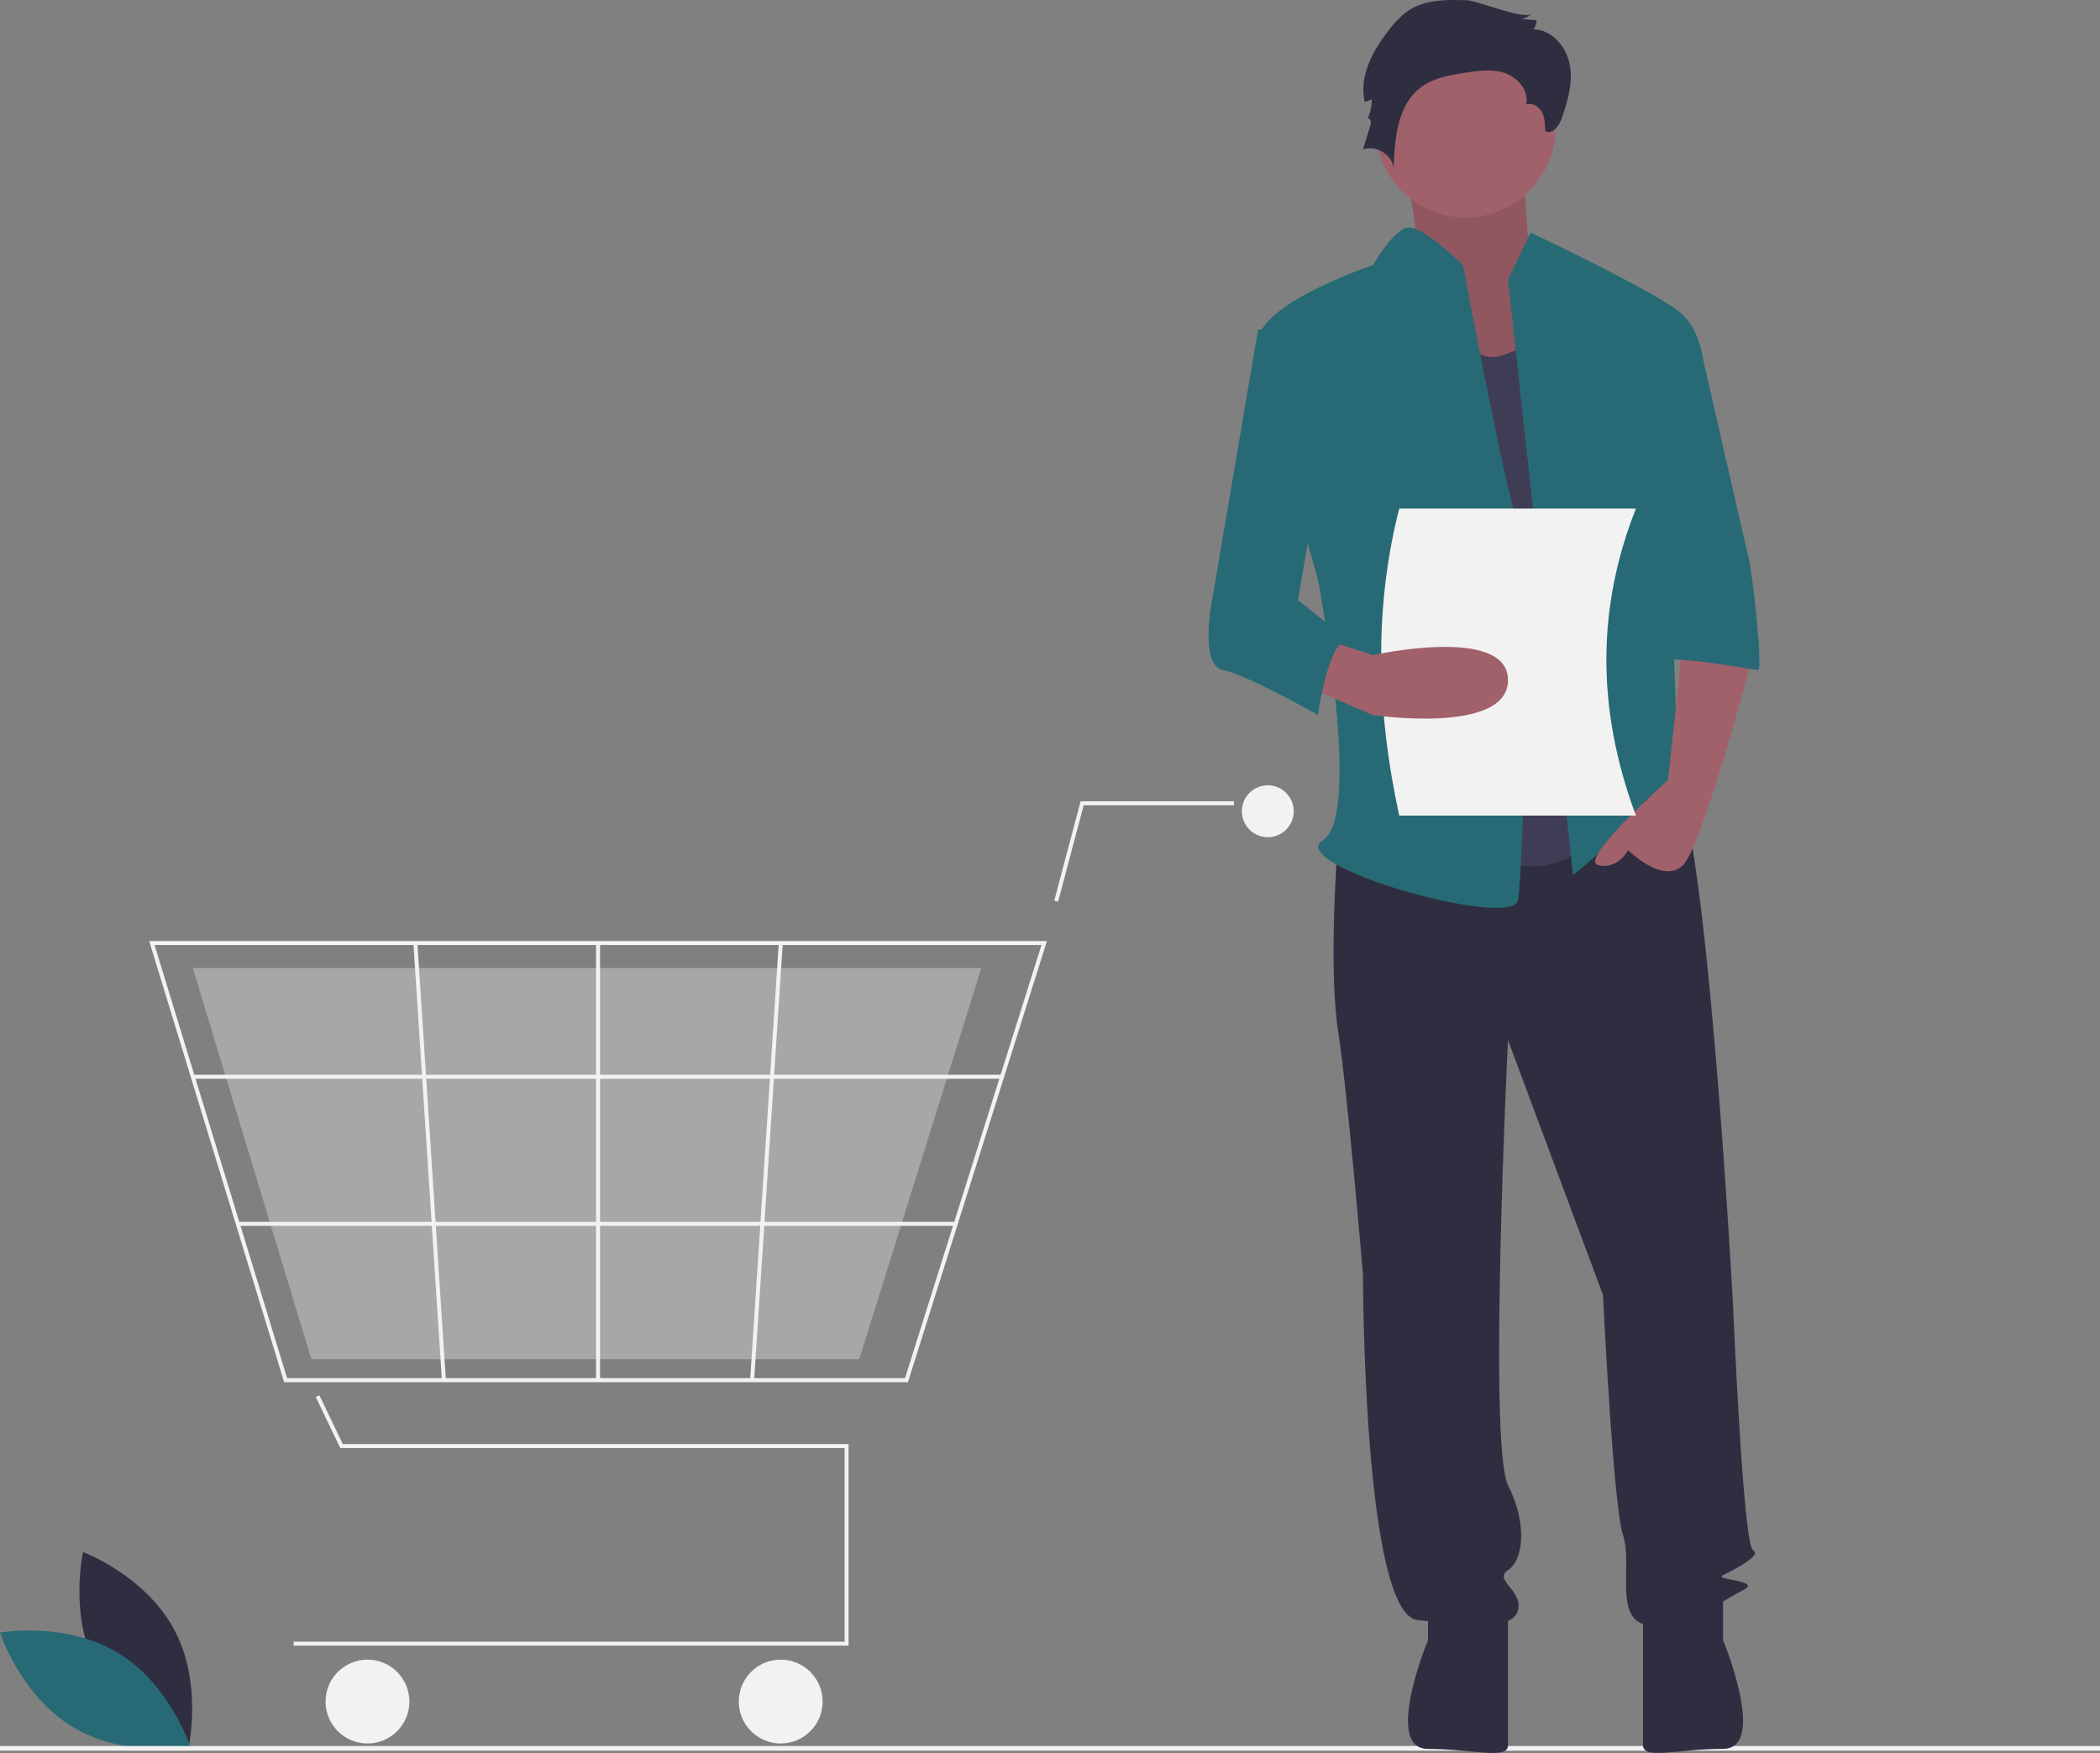 <?xml version="1.0" encoding="UTF-8" standalone="no"?>
<!DOCTYPE svg PUBLIC "-//W3C//DTD SVG 1.1//EN" "http://www.w3.org/Graphics/SVG/1.1/DTD/svg11.dtd">
<!-- Created with Vectornator (http://vectornator.io/) -->
<svg height="100%" stroke-miterlimit="10" style="fill-rule:nonzero;clip-rule:evenodd;stroke-linecap:round;stroke-linejoin:round;" version="1.1" viewBox="0 0 896 747.971" width="100%" xml:space="preserve" xmlns="http://www.w3.org/2000/svg" xmlns:vectornator="http://vectornator.io" xmlns:xlink="http://www.w3.org/1999/xlink">
<rect x="0" y="0" width="896" height="747.971" fill="#808080" stroke="none"/>
<defs/>
<clipPath id="ArtboardFrame">
<rect height="747.971" width="896" x="0" y="0"/>
</clipPath>
<g clip-path="url(#ArtboardFrame)" id="Untitled" vectornator:layerName="Untitled">
<path d="M41.634 712.738C54.062 735.787 80.44 745.681 80.44 745.681C80.44 745.681 86.667 718.206 74.239 695.157C61.81 672.108 35.433 662.213 35.433 662.213C35.433 662.213 29.206 689.689 41.634 712.738Z" fill="#2f2e41" fill-rule="nonzero" opacity="1" stroke="none"/>
<path d="M50.176 705.155C72.615 718.655 81.257 745.469 81.257 745.469C81.257 745.469 53.519 750.396 31.08 736.896C8.642 723.396 0 696.582 0 696.582C0 696.582 27.738 691.655 50.176 705.155Z" fill="#276a75" fill-rule="nonzero" opacity="1" stroke="none"/>
<path d="M583.248 113.908L585.248 113.908L585.248 113.908L585.248 132.408L585.248 132.408L583.248 132.408L583.248 132.408L583.248 113.908L583.248 113.908Z" fill="#f2f2f2" fill-rule="nonzero" opacity="1" stroke="none"/>
<path d="M708.248 158.908L710.248 158.908L710.248 158.908L710.248 177.408L710.248 177.408L708.248 177.408L708.248 177.408L708.248 158.908L708.248 158.908Z" fill="#f2f2f2" fill-rule="nonzero" opacity="1" stroke="none"/>
<path d="M694.248 622.908L696.248 622.908L696.248 622.908L696.248 641.408L696.248 641.408L694.248 641.408L694.248 641.408L694.248 622.908L694.248 622.908Z" fill="#f2f2f2" fill-rule="nonzero" opacity="1" stroke="none"/>
<path d="M723.248 469.908L725.248 469.908L725.248 469.908L725.248 488.408L725.248 488.408L723.248 488.408L723.248 488.408L723.248 469.908L723.248 469.908Z" fill="#f2f2f2" fill-rule="nonzero" opacity="1" stroke="none"/>
<path d="M362.06 702.184L125.274 702.184L125.274 700.481L360.356 700.481L360.356 617.861L145.18 617.861L134.727 596.084L136.263 595.347L146.252 616.157L362.06 616.157L362.06 702.184Z" fill="#f2f2f2" fill-rule="nonzero" opacity="1" stroke="none"/>
<path d="M138.902 726.033C138.902 716.154 146.91 708.146 156.789 708.146C166.667 708.146 174.675 716.154 174.675 726.033C174.675 735.912 166.667 743.92 156.789 743.92C146.91 743.92 138.902 735.912 138.902 726.033Z" fill="#f2f2f2" fill-rule="nonzero" opacity="1" stroke="none"/>
<path d="M315.214 726.033C315.214 716.154 323.222 708.146 333.101 708.146C342.979 708.146 350.987 716.154 350.987 726.033C350.987 735.912 342.979 743.92 333.101 743.92C323.222 743.92 315.214 735.912 315.214 726.033Z" fill="#f2f2f2" fill-rule="nonzero" opacity="1" stroke="none"/>
<path d="M529.855 346.153C529.855 340.038 534.812 335.08 540.927 335.08C547.043 335.08 552 340.038 552 346.153C552 352.268 547.043 357.226 540.927 357.226C534.812 357.226 529.855 352.268 529.855 346.153Z" fill="#f2f2f2" fill-rule="nonzero" opacity="1" stroke="none"/>
<path d="M387.385 589.753L121.237 589.753L63.648 401.517L446.693 401.517L446.344 402.624L387.385 589.753ZM122.497 588.05L386.136 588.05L444.37 403.22L65.951 403.22L122.497 588.05Z" fill="#f2f2f2" fill-rule="nonzero" opacity="1" stroke="none"/>
<path d="M366.61 579.958L132.842 579.958L82.26 413.015L418.701 413.015L418.395 413.998L366.61 579.958Z" fill="#a7a7a7" fill-rule="nonzero" opacity="1" stroke="none"/>
<path d="M451.465 384.7L449.818 384.263L461.059 341.894L526.448 341.894L526.448 343.598L462.37 343.598L451.465 384.7Z" fill="#f2f2f2" fill-rule="nonzero" opacity="1" stroke="none"/>
<path d="M82.258 458.584L427.551 458.584L427.551 458.584L427.551 460.287L427.551 460.287L82.258 460.287L82.258 460.287L82.258 458.584L82.258 458.584Z" fill="#f2f2f2" fill-rule="nonzero" opacity="1" stroke="none"/>
<path d="M101.459 521.344L407.777 521.344L407.777 521.344L407.777 523.047L407.777 523.047L101.459 523.047L101.459 523.047L101.459 521.344L101.459 521.344Z" fill="#f2f2f2" fill-rule="nonzero" opacity="1" stroke="none"/>
<path d="M254.314 402.368L256.017 402.368L256.017 402.368L256.017 588.901L256.017 588.901L254.314 588.901L254.314 588.901L254.314 402.368L254.314 402.368Z" fill="#f2f2f2" fill-rule="nonzero" opacity="1" stroke="none"/>
<path d="M320.058 588.843L332.286 402.315L332.286 402.315L333.986 402.426L333.986 402.426L321.758 588.955L321.758 588.955L320.058 588.843L320.058 588.843Z" fill="#f2f2f2" fill-rule="nonzero" opacity="1" stroke="none"/>
<path d="M176.38 402.424L178.081 402.313L178.081 402.313L190.238 588.846L190.238 588.846L188.538 588.957L188.538 588.957L176.38 402.424L176.38 402.424Z" fill="#f2f2f2" fill-rule="nonzero" opacity="1" stroke="none"/>
<path d="M0 745L896 745L896 745L896 747L896 747L0 747L0 747L0 745L0 745Z" fill="#f2f2f2" fill-rule="nonzero" opacity="1" stroke="none"/>
<path d="M595.411 61.876C595.411 61.876 610.029 103.482 601.033 109.883C592.037 116.284 631.394 168.559 631.394 168.559L678.623 155.757L652.76 112.017C652.76 112.017 649.386 68.277 649.386 61.876C649.386 55.475 595.411 61.876 595.411 61.876Z" fill="#a0616a" fill-rule="nonzero" opacity="1" stroke="none"/>
<path d="M595.411 61.876C595.411 61.876 610.029 103.482 601.033 109.883C592.037 116.284 631.394 168.559 631.394 168.559L678.623 155.757L652.76 112.017C652.76 112.017 649.386 68.277 649.386 61.876C649.386 55.475 595.411 61.876 595.411 61.876Z" fill="#000000" fill-rule="nonzero" opacity="0.1" stroke="none"/>
<path d="M570.874 358.454C570.874 358.454 566.606 411.795 570.874 439.533C575.141 467.27 581.542 544.082 581.542 544.082C581.542 544.082 581.542 689.171 605.012 691.304C628.482 693.438 645.552 695.572 647.685 687.037C649.819 678.502 637.017 674.235 643.418 669.968C649.819 665.7 651.953 650.765 643.418 633.696C634.883 616.626 643.418 443.8 643.418 443.8L683.957 552.617C683.957 552.617 688.225 642.23 692.492 655.032C696.759 667.834 688.225 691.304 703.16 693.438C718.096 695.572 735.165 682.77 743.7 678.502C752.234 674.235 730.898 674.235 735.165 672.101C739.432 669.968 752.234 663.567 747.967 661.433C743.7 659.299 739.432 556.884 739.432 556.884C739.432 556.884 727.697 338.184 712.762 329.65C697.826 321.115 688.225 335.815 688.225 335.815L570.874 358.454Z" fill="#2f2e41" fill-rule="nonzero" opacity="1" stroke="none"/>
<path d="M609.279 682.77L609.279 699.839C609.279 699.839 590.077 746.238 609.279 746.238C628.482 746.238 643.418 751.047 643.418 744.646L643.418 687.037L609.279 682.77Z" fill="#2f2e41" fill-rule="nonzero" opacity="1" stroke="none"/>
<path d="M735.165 682.739L735.165 699.809C735.165 699.809 754.368 746.208 735.165 746.208C715.962 746.208 701.027 751.016 701.027 744.615L701.027 687.007L735.165 682.739Z" fill="#2f2e41" fill-rule="nonzero" opacity="1" stroke="none"/>
<path d="M586.876 54.408C586.876 33.197 604.071 16.002 625.282 16.002C646.493 16.002 663.688 33.197 663.688 54.408C663.688 75.619 646.493 92.814 625.282 92.814C604.071 92.814 586.876 75.619 586.876 54.408Z" fill="#a0616a" fill-rule="nonzero" opacity="1" stroke="none"/>
<path d="M613.547 125.886C613.547 125.886 624.215 157.89 641.284 151.49L658.354 145.089L688.225 349.919C688.225 349.919 664.754 384.058 630.616 362.721C596.477 341.385 613.547 125.886 613.547 125.886Z" fill="#3f3d56" fill-rule="nonzero" opacity="1" stroke="none"/>
<path d="M643.418 119.485L653.019 99.215C653.019 99.215 709.561 125.886 718.096 134.42C726.63 142.955 726.63 155.757 726.63 155.757L711.695 209.098C711.695 209.098 715.962 326.449 715.962 330.717C715.962 334.984 730.898 358.454 720.229 349.919C709.561 341.385 707.428 332.85 698.893 345.652C690.358 358.454 671.155 373.39 671.155 373.39L643.418 119.485Z" fill="#276a75" fill-rule="nonzero" opacity="1" stroke="none"/>
<path d="M718.096 273.108L711.695 332.85C711.695 332.85 673.289 366.989 681.824 369.122C690.358 371.256 694.626 362.721 694.626 362.721C694.626 362.721 709.561 377.657 718.096 369.122C726.63 360.588 747.967 279.509 747.967 279.509L718.096 273.108Z" fill="#a0616a" fill-rule="nonzero" opacity="1" stroke="none"/>
<path d="M626.1 0.13C617.586-0.174 608.475-0.325 601.296 4.263C597.993 6.566 595.096 9.402 592.724 12.655C585.732 21.493 579.691 32.614 582.288 43.58L585.304 42.404C585.304 45.331 584.654 48.221 583.399 50.866C583.824 49.631 585.247 51.628 584.866 52.877L581.543 63.778C587.005 61.775 593.8 65.83 594.631 71.587C595.011 58.926 596.324 44.408 606.595 36.994C611.775 33.255 618.33 32.114 624.637 31.101C630.455 30.166 636.555 29.274 642.128 31.189C647.701 33.105 652.446 38.804 651.183 44.56C653.753 43.675 656.626 45.466 657.896 47.869C659.166 50.272 659.233 53.106 659.271 55.824C662.01 57.76 665.128 53.916 666.244 50.753C668.864 43.328 671.193 35.425 669.782 27.68C668.37 19.934 662.058 12.532 654.185 12.506C655.141 11.456 655.651 10.076 655.607 8.657L649.118 8.109C650.765 7.876 652.28 7.077 653.404 5.849C650.798 8.716 630.313 0.28 626.1 0.13Z" fill="#2f2e41" fill-rule="nonzero" opacity="1" stroke="none"/>
<path d="M624.215 113.084C624.215 113.084 606.846 96.063 600.595 97.106C594.344 98.148 585.809 113.084 585.809 113.084C585.809 113.084 534.602 130.153 536.735 147.222C538.869 164.291 562.339 247.504 562.339 247.504C562.339 247.504 581.542 347.786 564.473 358.454C547.403 369.122 645.552 396.86 647.685 384.058C649.819 371.256 654.086 243.237 647.685 224.034C641.284 204.831 624.215 113.084 624.215 113.084Z" fill="#276a75" fill-rule="nonzero" opacity="1" stroke="none"/>
<path d="M698.893 147.222L725.276 147.222C725.276 147.222 743.7 228.301 745.833 236.836C747.967 245.37 752.234 285.91 750.101 285.91C747.967 285.91 705.294 277.375 705.294 283.776L698.893 147.222Z" fill="#276a75" fill-rule="nonzero" opacity="1" stroke="none"/>
<path d="M698 348L597 348C587.144 302.66 586.32 258.854 597 217L698 217C681.701 258.101 680.682 301.607 698 348Z" fill="#f2f2f2" fill-rule="nonzero" opacity="1" stroke="none"/>
<path d="M555.938 292.311L585.809 305.113C585.809 305.113 643.418 313.647 643.418 290.177C643.418 266.707 585.809 279.509 585.809 279.509L566.605 273.369L555.938 292.311Z" fill="#a0616a" fill-rule="nonzero" opacity="1" stroke="none"/>
<path d="M562.339 134.42L536.735 140.821L517.532 253.905C517.532 253.905 511.131 283.776 521.8 285.91C532.468 288.043 562.339 305.113 562.339 305.113C562.339 305.113 566.606 273.108 575.141 273.108L553.804 256.039L566.606 181.361L562.339 134.42Z" fill="#276a75" fill-rule="nonzero" opacity="1" stroke="none"/>
</g>
</svg>

